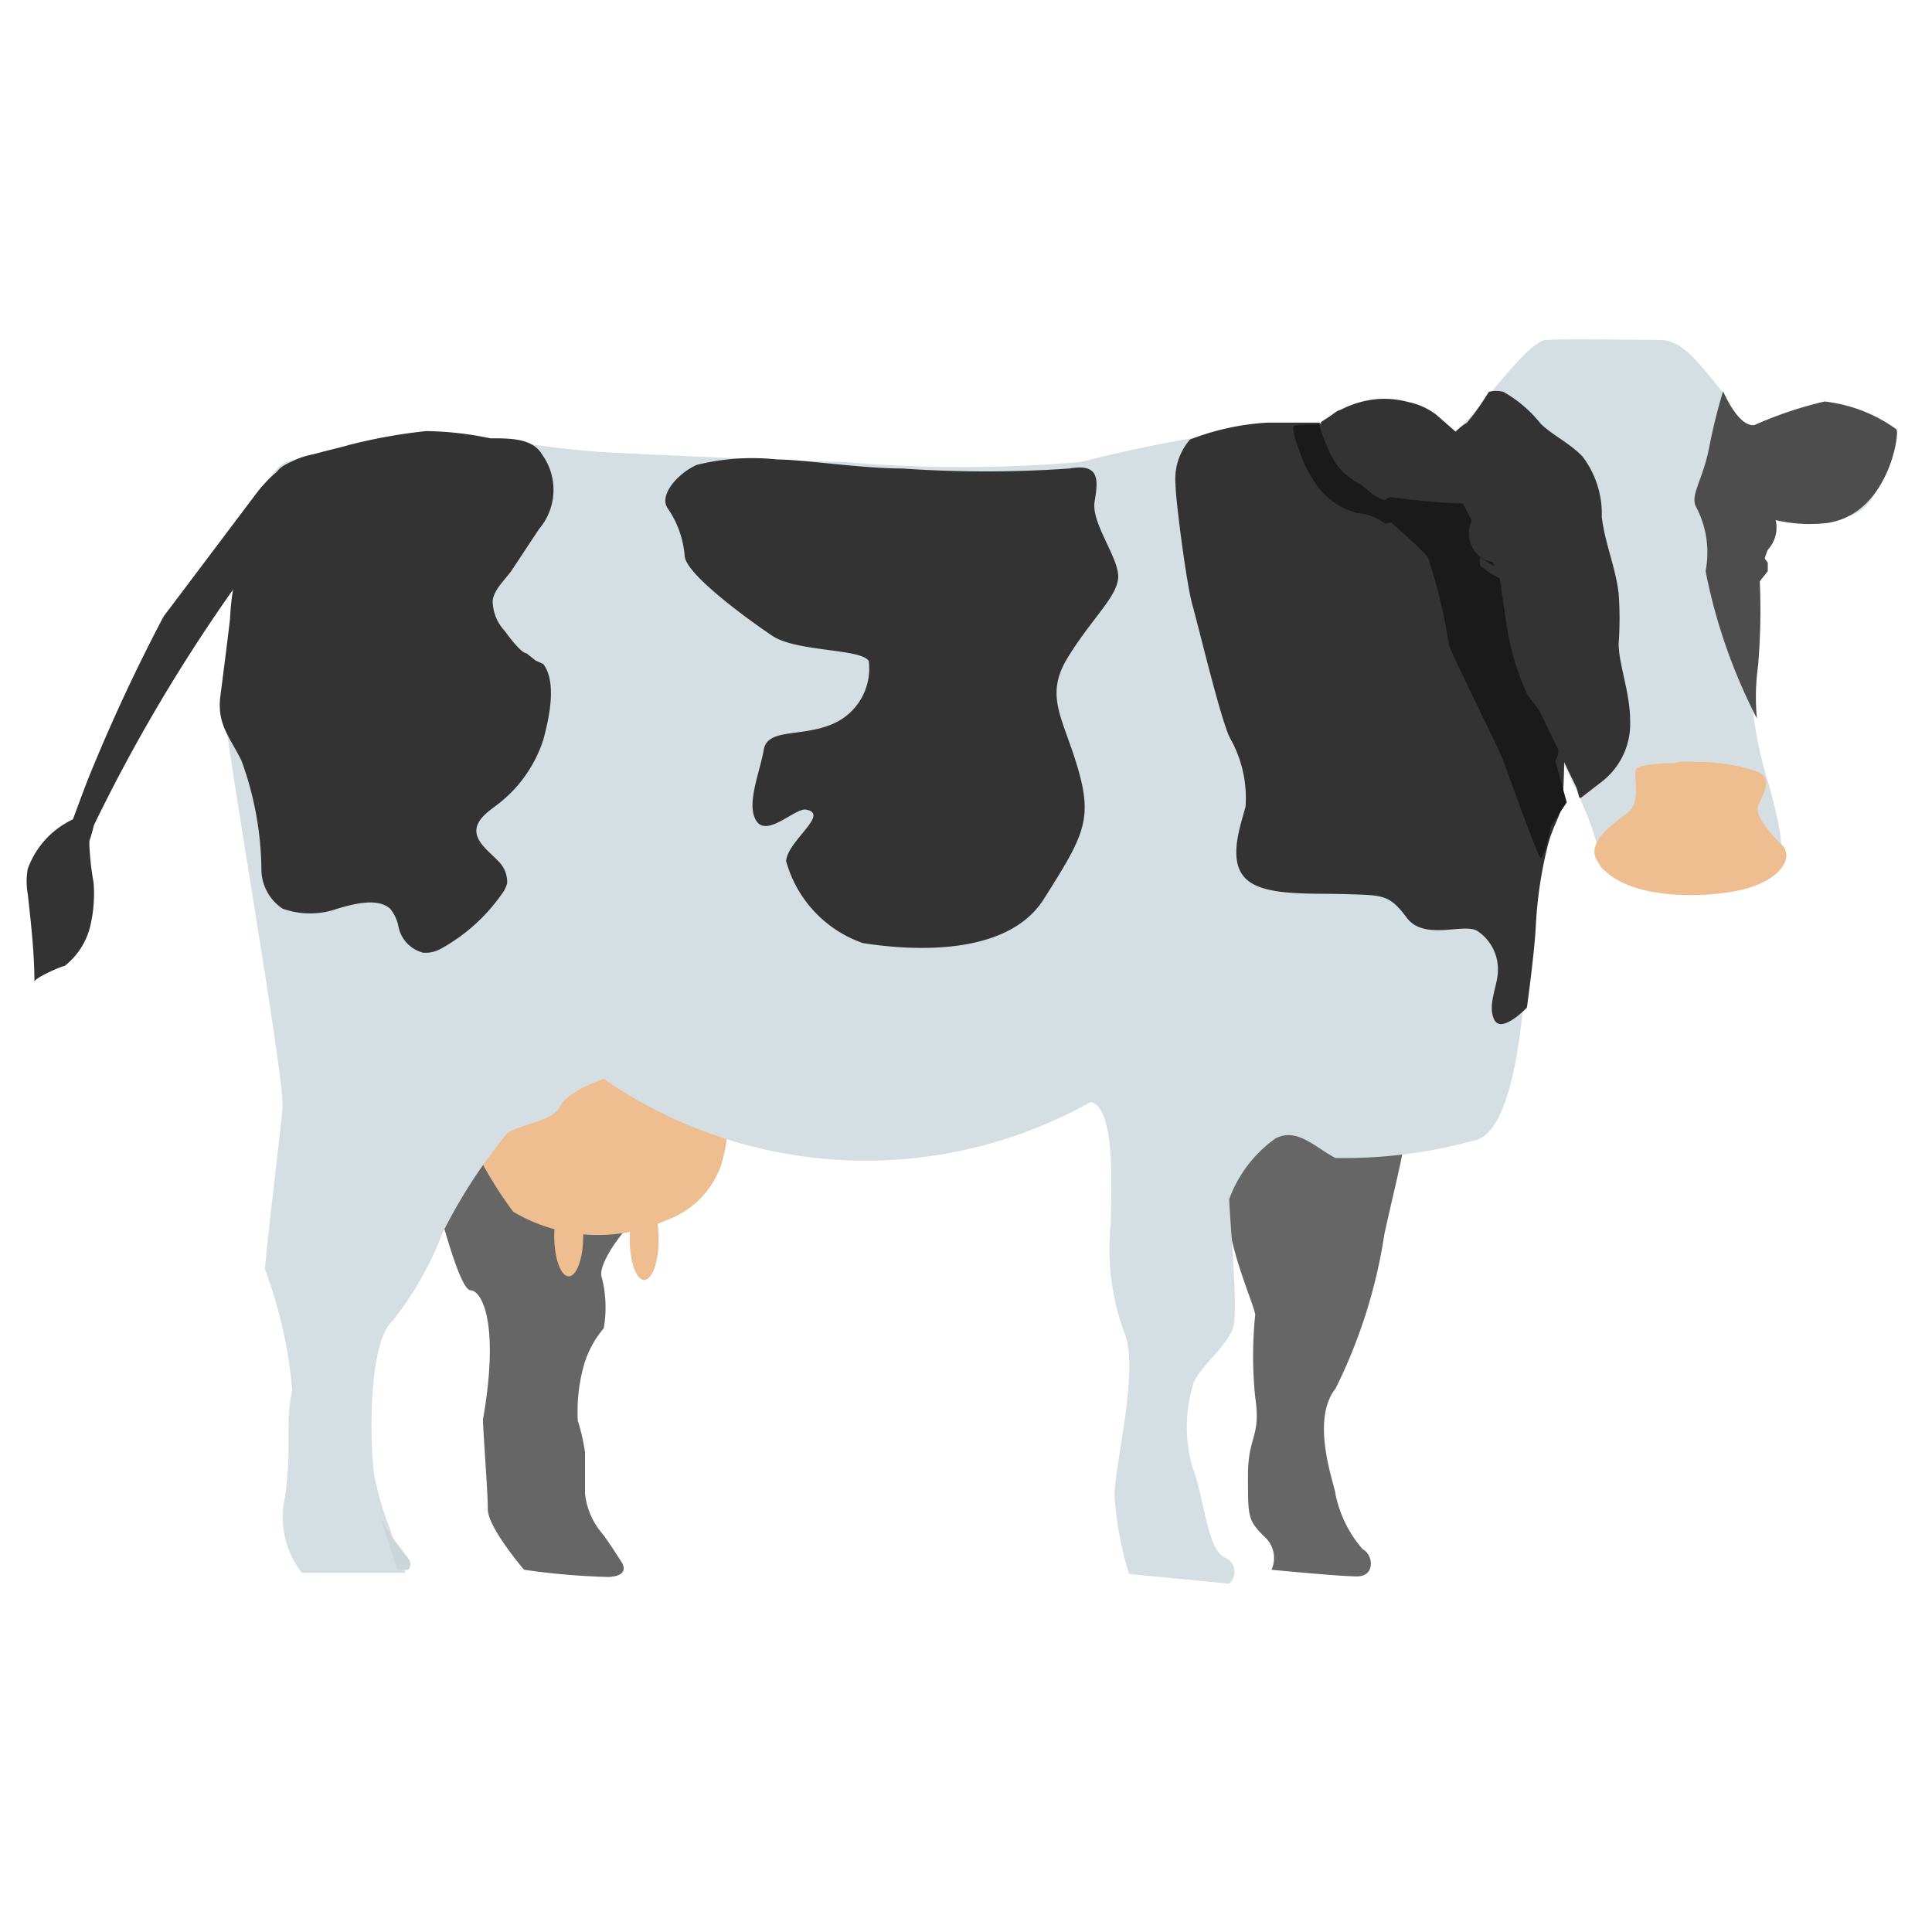 <svg id="Layer_1" data-name="Layer 1" xmlns="http://www.w3.org/2000/svg" viewBox="0 0 32 32"><defs><style>.cls-1{fill:#666;}.cls-2{fill:#eebe90;}.cls-3{fill:#d5dee2;}.cls-4{fill:#ccd6da;}.cls-5{fill:#333;}.cls-6{fill:#4d4d4d;}.cls-7{fill:#1a1a1a;}</style></defs><title>Cow_1</title><path class="cls-1" d="M8.68,26s-.6-.7-.6-1S8,23.71,8,23.51c.27-1.54,0-2.13-.21-2.14s-.65-1.85-.65-1.85A1.68,1.68,0,0,1,8,19.15a21.34,21.34,0,0,1,2.56.45c.16.09.29.38.1.48s-.74.78-.7,1.05A2,2,0,0,1,10,22a1.68,1.68,0,0,0-.32.58,2.86,2.86,0,0,0-.11.95,3.22,3.22,0,0,1,.12.53c0,.13,0,.47,0,.68a1.21,1.21,0,0,0,.26.63c.09.1.33.48.33.48s.2.25-.2.27A11.87,11.87,0,0,1,8.68,26Z"/><path class="cls-2" d="M12.06,18.51a2.67,2.67,0,0,1-.12.8,1.49,1.49,0,0,1-.9.9,2.75,2.75,0,0,1-2.54-.14,6.93,6.93,0,0,1-.83-1.46l1.56-1Z"/><path class="cls-1" d="M23.23,19.08c0,.08-.21.94-.3,1.36A8.64,8.64,0,0,1,22.12,23c-.43.54,0,1.63,0,1.75a2,2,0,0,0,.45.91c.18.09.21.45-.09.45S21.06,26,21.06,26a.47.47,0,0,0-.12-.55c-.27-.27-.27-.32-.27-1s.22-.64.12-1.31a6.66,6.66,0,0,1,0-1.36c0-.15-.6-1.43-.42-2s.29-2,.77-1.94a10,10,0,0,1,2.11.58C23.45,18.57,23.32,18.93,23.23,19.08Z"/><path class="cls-3" d="M6.72,26.05H5a1.49,1.49,0,0,1-.28-1.25c.12-.85,0-1.25.12-1.77a7.42,7.42,0,0,0-.45-2c0-.2.25-2.24.29-2.69s-.93-6-.93-6.34.16-4,1-4.35a9.09,9.09,0,0,1,3-.43c.29,0,1.35.23,2.45.28,1.62.08,3.45.15,3.78.15a22.4,22.4,0,0,0,3.93,0A23.56,23.56,0,0,1,21.76,7c.4,0,1.93.21,2.21.21s1.27-1.56,1.64-1.58,1.48,0,1.87,0,.63.35,1.08.9c0,0,.31.63.47.63s1.41-.72,2.26,0c0,0,0,1.13-.61,1.37a2.54,2.54,0,0,1-1.53-.16A22,22,0,0,1,29,11a6.17,6.17,0,0,0,.3,2c.12.48.43,1.43-.08,1.59-.74.24-2.71,0-2.72-.26,0-.91-1.49-3.12-1.61-3.81s-.08.21-.08.21a14.69,14.69,0,0,1,.57,3.22c-.08.88,0,4.83-1,4.95a8.15,8.15,0,0,1-2.26.28c-.32-.16-.64-.52-1-.32a2.14,2.14,0,0,0-.76,1c0,.24.15,1.79.07,2.11s-.64.73-.68,1a2.45,2.45,0,0,0,0,1.33c.2.52.24,1.33.52,1.49a.26.26,0,0,1,.09.44l-1.66-.16a5.67,5.67,0,0,1-.24-1.3c0-.52.43-2.13.15-2.73a4,4,0,0,1-.21-1.79c0-.54.09-1.87-.33-2A7.63,7.63,0,0,1,10,17.87s-.6.2-.72.45-.59.28-.87.44a8.79,8.79,0,0,0-1.08,1.66,5.43,5.43,0,0,1-.83,1.46c-.4.36-.38,2-.3,2.56a5.27,5.27,0,0,0,.28.94C6.58,25.74,6.72,26.05,6.72,26.05Z"/><path class="cls-4" d="M6.58,26a1.07,1.07,0,0,0,.18,0,.14.14,0,0,0,0-.19l-.28-.37a1.93,1.93,0,0,1-.19-.34"/><path class="cls-5" d="M13.35,13.41c.4.07-.3.51-.33.85a2,2,0,0,0,1.27,1.36c.57.09,2.35.3,3-.73s.81-1.3.57-2.14-.57-1.21-.18-1.85.81-1,.84-1.32-.45-.91-.39-1.27.09-.64-.42-.55a19.83,19.83,0,0,1-2.76,0c-.67,0-1.66-.15-2.08-.15a3.83,3.83,0,0,0-1.33.09c-.33.15-.63.51-.48.72a1.62,1.62,0,0,1,.28.78c0,.3,1.05,1.06,1.45,1.33s1.48.21,1.6.42A1,1,0,0,1,13.77,12c-.51.21-1.06.06-1.12.42s-.3.91-.12,1.18S13.17,13.38,13.35,13.41Z"/><path class="cls-5" d="M8.87,10.94,9,11c.23.31.09.91,0,1.25a2.21,2.21,0,0,1-.74,1.06c-.14.11-.37.25-.37.45s.23.36.36.5a.48.48,0,0,1,.15.37.51.51,0,0,1-.09.18,3,3,0,0,1-1,.9.53.53,0,0,1-.3.07.56.56,0,0,1-.41-.43.64.64,0,0,0-.14-.3c-.21-.19-.63-.07-.87,0a1.35,1.35,0,0,1-.91,0,.79.79,0,0,1-.35-.62A5.39,5.39,0,0,0,4,12.6c-.19-.39-.41-.6-.35-1.07s.11-.85.16-1.28A4.27,4.27,0,0,1,4,9.17c.12-.29.57-.21.62-.52S4.47,8,4.6,7.8s.88-.34,1.18-.43a9,9,0,0,1,1.28-.23,5.47,5.47,0,0,1,1.06.12c.35,0,.7,0,.86.27a1,1,0,0,1-.05,1.23l-.45.68c-.1.15-.31.33-.32.52a.74.74,0,0,0,.2.49c.05.07.27.37.36.37Z"/><path class="cls-5" d="M2.71,10.21A29.37,29.37,0,0,0,1.46,12.9c-.05.12-.34.91-.34.91l.42-.11A27.69,27.69,0,0,1,4,9.57c.77-.76,1.19-1.14,1.25-1.18a2.11,2.11,0,0,0,.11-.87c-.06,0-.57-.06-1.12.66"/><path class="cls-5" d="M1.48,13.93s0,.06,0,.06a4.67,4.67,0,0,0,.07.63,2.32,2.32,0,0,1-.06.74,1.2,1.2,0,0,1-.42.64c-.05,0-.5.2-.5.26,0-.48-.06-1-.11-1.45a1.19,1.19,0,0,1,0-.42,1.45,1.45,0,0,1,.9-.88h.22A2,2,0,0,1,1.48,13.93Z"/><path class="cls-5" d="M21.85,7S21.24,7,21,7a4.18,4.18,0,0,0-1.29.28,1,1,0,0,0-.24.74c0,.24.18,1.65.28,2s.46,1.87.62,2.2a2,2,0,0,1,.26,1.14c-.08.31-.3.89,0,1.19s1.07.24,1.67.26.71,0,1,.39.95.08,1.17.22a.76.76,0,0,1,.34.66c0,.24-.18.57-.06.81s.54-.2.54-.2.13-.93.15-1.39a6.85,6.85,0,0,1,.2-1.31c.08-.3.2-.47.24-.67a14.88,14.88,0,0,0,0-1.89,9.89,9.89,0,0,0-1-2.07c-.16-.12-.18-.81-.91-.9a1.76,1.76,0,0,1-1.1-.57Z"/><path class="cls-2" d="M27.74,12.64s-.58,0-.64.1.1.54-.14.72-.65.47-.53.75c.35.74,1.92.68,2.52.5s.75-.54.56-.72-.4-.45-.4-.59.32-.48,0-.62a3.15,3.15,0,0,0-1.05-.16C27.74,12.6,27.74,12.64,27.74,12.64Z"/><path class="cls-6" d="M29.1,11.9a9.17,9.17,0,0,1-.85-2.44,1.62,1.62,0,0,0-.15-1.05c-.12-.2.1-.44.21-1a9.14,9.14,0,0,1,.23-.93s.25.6.52.56a6.49,6.49,0,0,1,1.16-.39,2.51,2.51,0,0,1,1.19.46c.06.06-.13,1.39-1.13,1.55a2.46,2.46,0,0,1-1-.08c-.08,0-.2.46-.16.6a11.19,11.19,0,0,1,0,1.84A3.78,3.78,0,0,0,29.1,11.9Z"/><path class="cls-7" d="M22.82,8.46s.72.62.83.77A9.05,9.05,0,0,1,24,10.68c.06.2.82,1.7.9,1.92s.55,1.53.61,1.6.18-.52.18-.52l.26-.39-.19-.69c.21-.31-.28-.84-.46-1.09a4.26,4.26,0,0,1-.34-1.12l-.13-.87-.18-.59-.35-.75-.72-.1L23,8.24S22.76,8.39,22.82,8.46Z"/><path class="cls-7" d="M21.84,7s.19.72.49.88.4.41.74.42.41.2.4.25a2.68,2.68,0,0,1-.53.12.86.86,0,0,0-.45-.17,1.2,1.2,0,0,1-.75-.57,1.92,1.92,0,0,1-.21-.44s-.15-.38-.1-.43S21.93,7.06,21.84,7Z"/><path class="cls-7" d="M24.18,8.65a.88.88,0,0,1,.92.06c.47.33.45.62.45.62s-.39.35-.66.21-.62-.31-.67-.51A2.18,2.18,0,0,1,24.18,8.65Z"/><path class="cls-7" d="M24.14,8.5a1.1,1.1,0,0,1,1.25.07,2,2,0,0,1,.51,1.14c0,.09-.45.11-.5.11a1,1,0,0,1-.79-.28A2.4,2.4,0,0,1,24.09,9C24,8.75,24,8.59,24.14,8.5Z"/><path class="cls-5" d="M27,11.94a1.21,1.21,0,0,1-.46,1l-.31.24c-.11.09-.05,0-.14-.18s-1-2.08-1-2.08-.24-1.27-.25-1.35-.61-1.23-.61-1.23a10.73,10.73,0,0,1-1.14-.1c-.15,0-.3-.12-.44-.17a.89.89,0,0,1-.48-.37,2.18,2.18,0,0,1-.29-.66s0,0,0-.05,0,0,0,0l.17-.11s.11-.09.15-.09a1.65,1.65,0,0,1,.61-.18,1.53,1.53,0,0,1,.52.05,1.13,1.13,0,0,1,.46.21l.32.28A1,1,0,0,1,24.3,7l.08-.1c.12-.15.28-.41.28-.41h0a.48.48,0,0,1,.24,0,2.11,2.11,0,0,1,.62.53c.21.2.48.32.69.54a1.56,1.56,0,0,1,.32,1c.05.43.23.84.28,1.27a5.84,5.84,0,0,1,0,.83C26.81,11,27,11.47,27,11.94Z"/><ellipse class="cls-3" cx="24.49" cy="9.08" rx="0.02"/><path class="cls-5" d="M24.52,9.23h0a1.65,1.65,0,0,0,.87.33.55.55,0,0,1-.38.09,1.54,1.54,0,0,1-.49-.28A.22.22,0,0,1,24.52,9.23Z"/><ellipse class="cls-6" cx="28.83" cy="8.84" rx="0.55" ry="0.56" transform="matrix(0.5, -0.87, 0.87, 0.5, 6.76, 29.39)"/><path class="cls-5" d="M24.69,8.3a2.75,2.75,0,0,0,.14.81c.1.11.39-.15.39-.15l0-.48Z"/><path class="cls-6" d="M29.32,9a4.69,4.69,0,0,0-.23.75c-.05.31-.14-.39-.14-.45s.37-.33.37-.33Z"/><path class="cls-6" d="M29.2,9.21l.08.11,0,.14-.15.19-.08.2A1.72,1.72,0,0,1,29,9.59Z"/><path class="cls-5" d="M24.54,9s-.08.13,0,.18.18.1.18.1V9Z"/><ellipse class="cls-5" cx="24.74" cy="8.85" rx="0.41" ry="0.46" transform="translate(-1.17 4.49) rotate(-10.13)"/><ellipse class="cls-2" cx="10.67" cy="20.53" rx="0.24" ry="0.67"/><ellipse class="cls-2" cx="9.42" cy="20.47" rx="0.24" ry="0.67"/></svg>